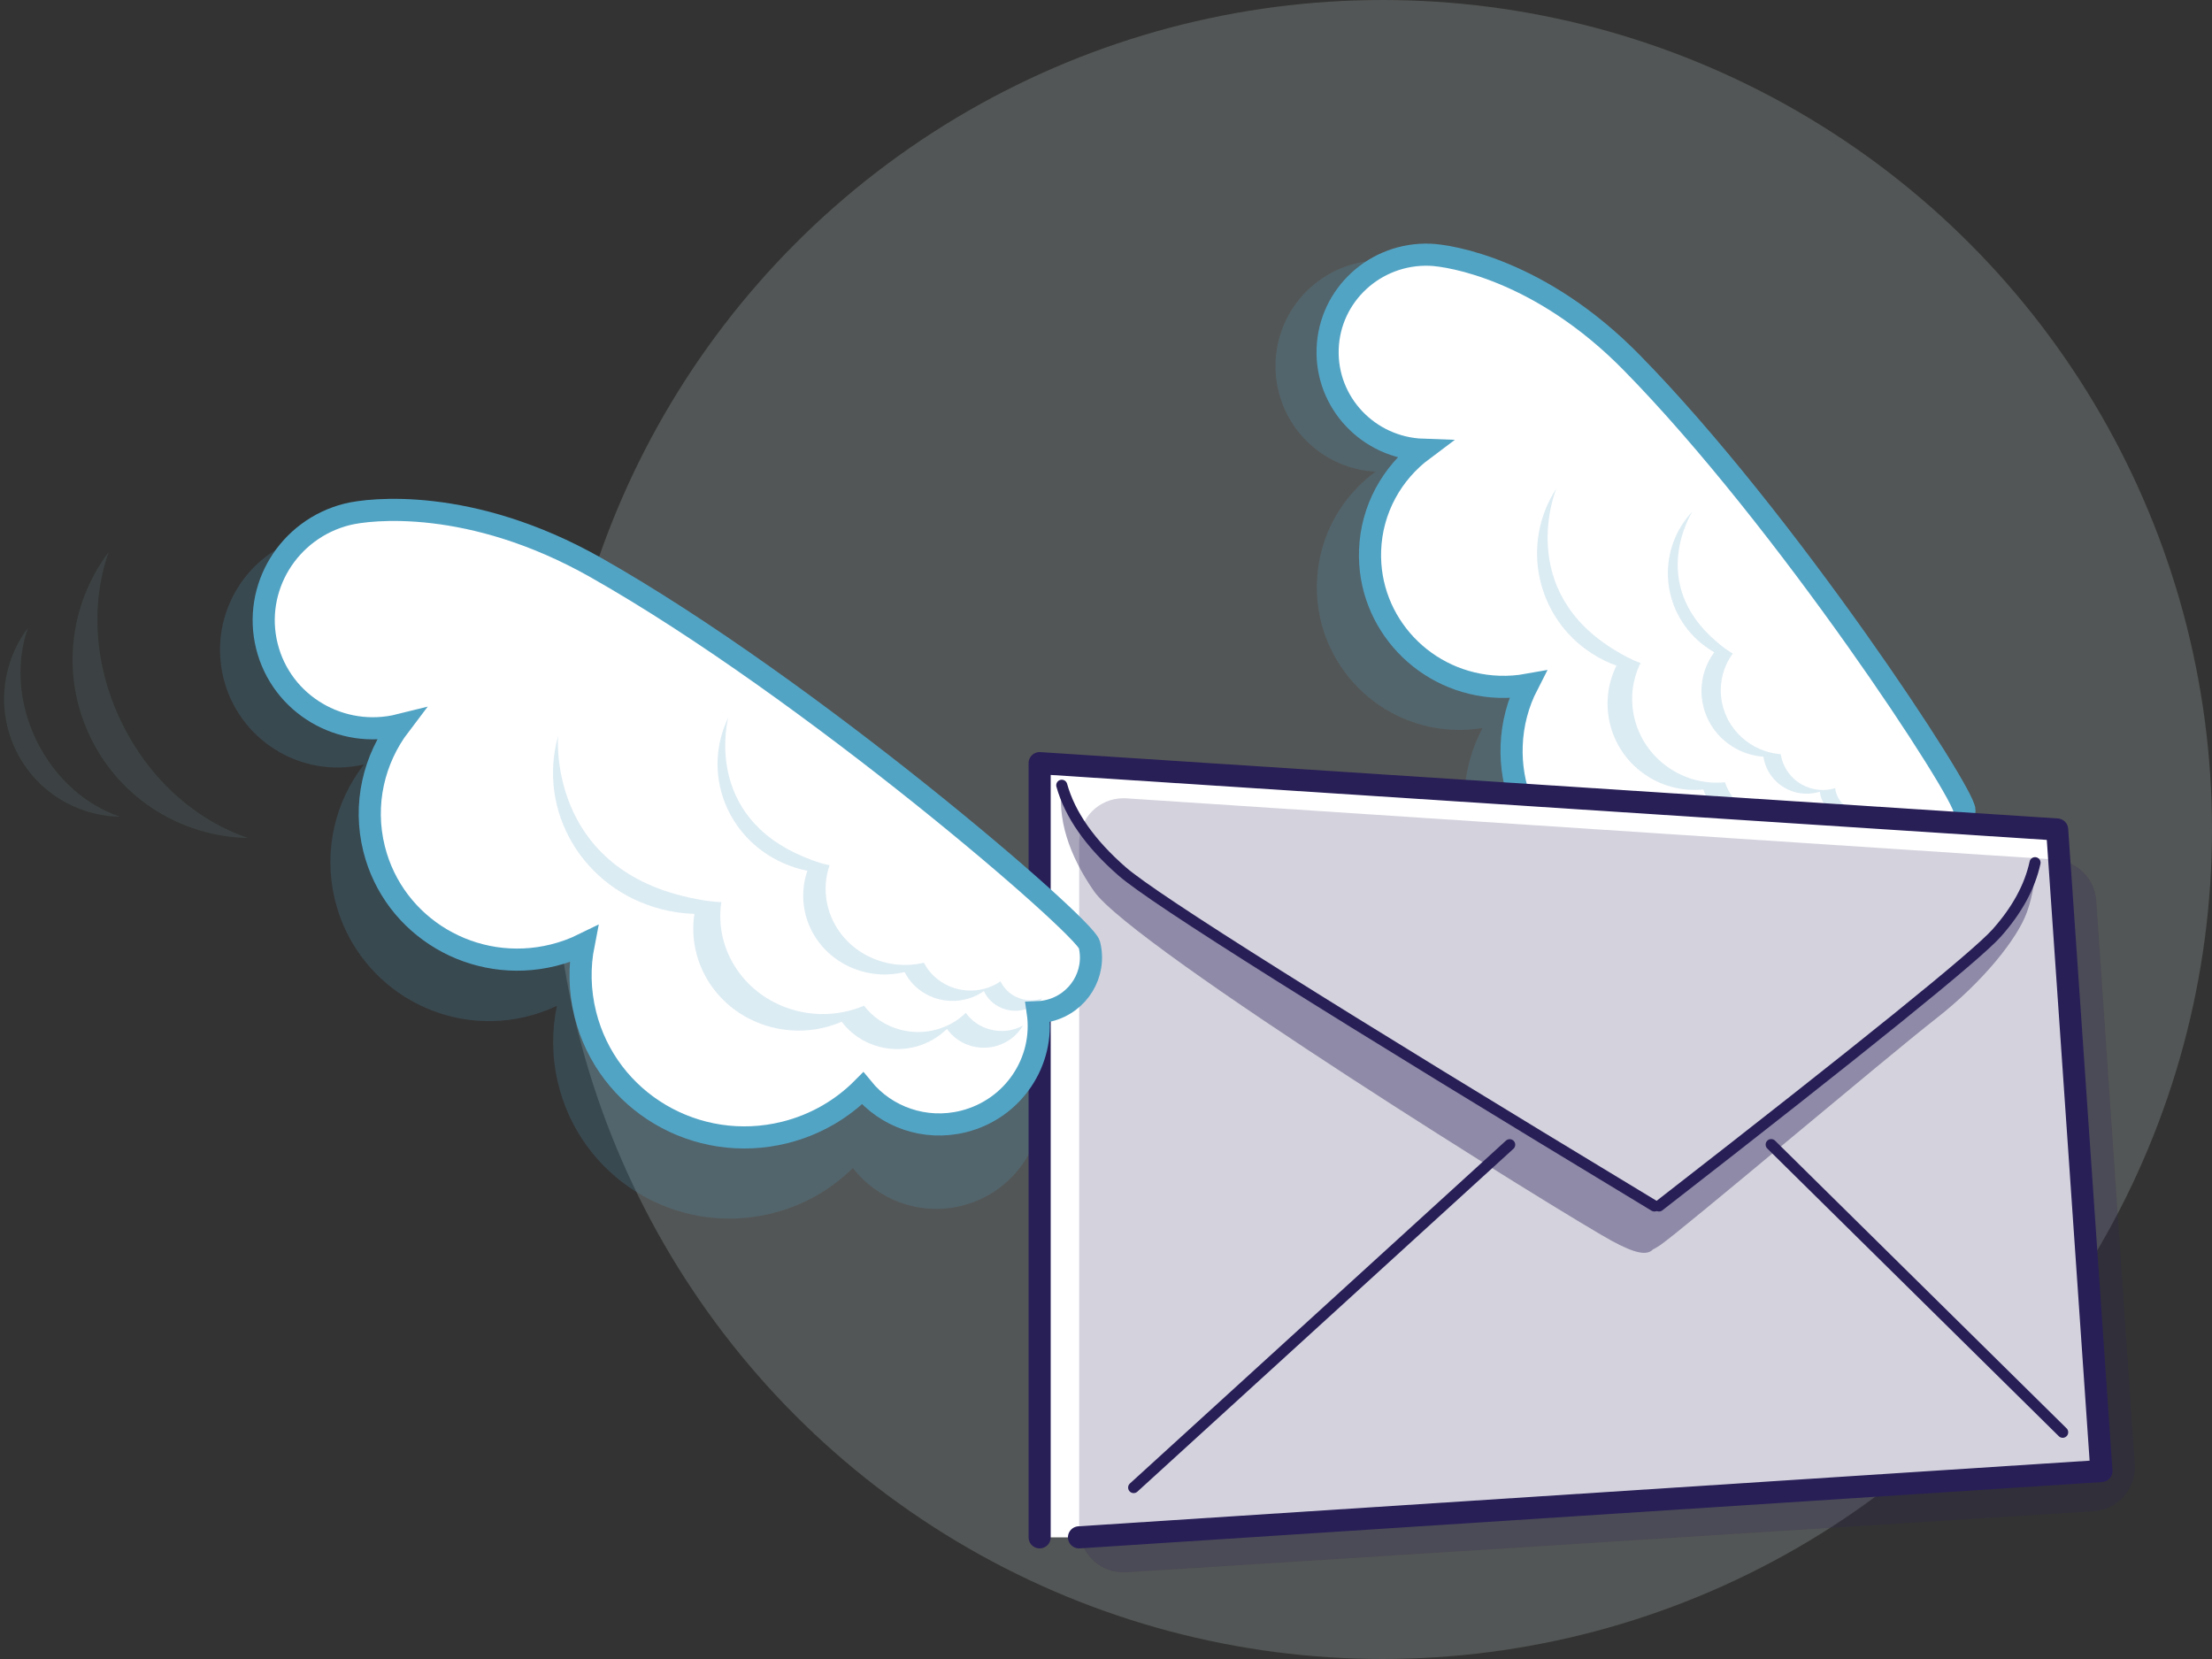 <?xml version="1.0" encoding="UTF-8"?>
<svg width="200px" height="150px" viewBox="0 0 200 150" version="1.1" xmlns="http://www.w3.org/2000/svg" xmlns:xlink="http://www.w3.org/1999/xlink">
    <rect x="0" y="0" width="200" height="150" fill="#333333" stroke="none"/>
    <!-- Generator: Sketch 52.6 (67491) - http://www.bohemiancoding.com/sketch -->
    <title>Email Sent</title>
    <desc>Created with Sketch.</desc>
    <g id="Page-1" stroke="none" stroke-width="1" fill="none" fill-rule="evenodd">
        <g id="12.-Esqueceu-a-senha---Email" transform="translate(-541, -181)">
            <g id="Email-Sent" transform="translate(539, 181)">
                <circle id="BG" fill="#9DA7A9" opacity="0.3" cx="127" cy="75" r="75"></circle>
                <path d="M37.627,41.981 C31.763,41.981 27.009,46.742 27.009,52.614 C27.009,58.487 31.763,63.247 37.627,63.247 C34.395,65.879 32.318,69.902 32.318,74.412 C32.318,82.339 38.736,88.766 46.653,88.766 C47.705,88.766 48.731,88.653 49.719,88.437 C48.773,90.476 48.246,92.749 48.246,95.146 C48.246,103.954 55.376,111.095 64.173,111.095 C67.222,111.095 70.071,110.237 72.493,108.749 C74.012,112.018 77.323,114.285 81.161,114.285 C86.12,114.285 90.196,110.503 90.671,105.663 C91.029,105.739 91.4,105.779 91.78,105.779 C94.712,105.779 97.089,103.399 97.089,100.462 C97.089,98.612 76.865,69.489 59.654,52.92 C49.554,43.198 39.796,41.981 37.627,41.981 Z" id="sombra-asa-direita" fill-opacity="0.2" fill="#52A4C5" transform="translate(62.049, 78.133) rotate(-13) translate(-62.049, -78.133) "></path>
                <g id="Right-wing" transform="translate(100, 7)">
                    <g id="asa-direita-copy-2" transform="translate(48.034, 49.063) rotate(16) translate(-48.034, -49.063) translate(9.534, 9.063)">
                        <path d="M16.423,8.674 C11.151,8.674 6.878,12.954 6.878,18.233 C6.878,23.512 11.151,27.792 16.423,27.792 C13.517,30.158 11.651,33.775 11.651,37.829 C11.651,44.956 17.42,50.733 24.537,50.733 C25.483,50.733 26.405,50.631 27.293,50.437 C26.443,52.271 25.969,54.314 25.969,56.468 C25.969,64.387 32.379,70.807 40.287,70.807 C43.028,70.807 45.59,70.035 47.767,68.697 C49.133,71.637 52.109,73.674 55.56,73.674 C60.017,73.674 63.682,70.275 64.109,65.923 C64.43,65.991 64.763,66.027 65.105,66.027 C67.741,66.027 69.878,63.888 69.878,61.248 C69.878,59.584 51.697,33.403 36.225,18.508 C27.145,9.768 18.373,8.674 16.423,8.674 Z" id="sombra-asa-direita" fill-opacity="0.2" fill="#52A4C5" transform="translate(38.378, 41.174) rotate(-13) translate(-38.378, -41.174) "></path>
                        <path d="M19.939,7 C15.002,7 11,10.95 11,15.824 C11,20.697 15.002,24.647 19.939,24.647 C17.218,26.831 15.47,30.17 15.47,33.912 C15.47,40.49 20.873,45.824 27.538,45.824 C28.424,45.824 29.288,45.729 30.119,45.55 C29.323,47.243 28.879,49.129 28.879,51.118 C28.879,58.427 34.882,64.353 42.288,64.353 C44.855,64.353 47.254,63.641 49.293,62.406 C50.572,65.119 53.359,67 56.591,67 C60.766,67 64.198,63.862 64.597,59.845 C64.898,59.908 65.21,59.941 65.53,59.941 C67.999,59.941 70,57.966 70,55.529 C70,53.994 52.974,29.827 38.484,16.078 C29.981,8.009 21.765,7 19.939,7 Z" id="asa-esquerda" stroke="#52A4C5" stroke-width="2" fill="#FFFFFF" transform="translate(40.5, 37) rotate(-14) translate(-40.5, -37) "></path>
                    </g>
                    <path d="M68.942,65.501 C68.143,65.289 67.49,64.805 67.06,64.176 C65.804,65.449 63.913,66.033 62.06,65.543 C60.883,65.232 59.912,64.538 59.247,63.631 C57.663,64.331 55.838,64.519 54.036,64.042 C50.155,63.016 47.743,59.269 48.316,55.412 C47.503,55.386 46.68,55.269 45.86,55.052 C40.067,53.52 36.638,47.611 38.202,41.853 C38.202,41.853 37.374,51.802 47.94,54.166 C48.739,54.345 49.529,54.49 50.316,54.517 C49.773,58.203 52.116,61.793 55.871,62.786 C57.614,63.247 59.378,63.073 60.906,62.408 C61.552,63.277 62.492,63.944 63.631,64.245 C65.424,64.719 67.249,64.166 68.46,62.952 C68.878,63.555 69.51,64.02 70.283,64.225 C71.132,64.449 71.993,64.318 72.7,63.923 C71.973,65.209 70.439,65.897 68.942,65.501 Z" id="sombra" fill-opacity="0.2" fill="#52A4C5" transform="translate(55.262, 53.784) rotate(18) translate(-55.262, -53.784) "></path>
                    <path d="M71.104,63.931 C70.529,63.668 70.102,63.219 69.862,62.689 C68.741,63.482 67.235,63.674 65.902,63.063 C65.055,62.675 64.416,62.027 64.036,61.258 C62.746,61.577 61.343,61.48 60.046,60.886 C57.254,59.607 55.939,56.475 56.892,53.651 C56.281,53.525 55.675,53.329 55.086,53.059 C50.919,51.15 49.127,46.261 51.084,42.138 C51.084,42.138 49.117,49.507 56.776,52.666 C57.355,52.904 57.932,53.117 58.522,53.24 C57.616,55.939 58.9,58.944 61.601,60.181 C62.855,60.756 64.21,60.856 65.454,60.556 C65.824,61.293 66.444,61.918 67.264,62.293 C68.553,62.884 70.006,62.707 71.083,61.953 C71.318,62.461 71.732,62.893 72.289,63.148 C72.899,63.428 73.567,63.441 74.154,63.237 C73.432,64.109 72.181,64.425 71.104,63.931 Z" id="sombra" fill-opacity="0.2" fill="#52A4C5" transform="translate(62.223, 53.151) rotate(18) translate(-62.223, -53.151) "></path>
                </g>
                <g id="Email" transform="translate(96, 69)">
                    <polyline id="Rectangle-4" stroke="#281F57" stroke-width="2" fill="#FFFFFF" stroke-linecap="round" stroke-linejoin="round" points="0 70 0 0 92 6 96 64 3.559 70"></polyline>
                    <path d="M7.837,3.182 L91.813,8.717 C93.812,8.849 95.405,10.438 95.541,12.436 L99.017,63.377 C99.168,65.581 97.503,67.49 95.299,67.64 C95.292,67.64 95.286,67.641 95.279,67.641 L7.826,73.165 C5.621,73.304 3.721,71.63 3.582,69.425 C3.576,69.341 3.574,69.257 3.574,69.173 L3.574,7.174 C3.574,4.965 5.365,3.174 7.574,3.174 C7.662,3.174 7.749,3.177 7.837,3.182 Z" id="Rectangle-4" fill-opacity="0.2" fill="#281F57"></path>
                    <path d="M42.5,34.5 L8.5,65.5" id="Line" stroke="#281F57" stroke-linecap="round" stroke-linejoin="round" fill-rule="nonzero"></path>
                    <path d="M66.143,34.491 L92.5,60.5" id="Line-2" stroke="#281F57" stroke-linecap="round" stroke-linejoin="round" fill-rule="nonzero"></path>
                    <path d="M55.456,43.967 C54.922,44.533 53.856,44.35 51.726,43.19 C47.463,40.868 8.386,16.61 4.905,11.566 C2.584,8.204 1.616,5.015 2,2 C2.747,4.667 4.569,7.265 7.467,9.794 C9.921,11.936 33.581,26.904 55.99,40.233 C55.99,40.288 55.99,40.343 55.99,40.397 C56.078,40.237 56.121,40.125 56.121,40.061 C71.692,28.143 84.891,16.495 86.705,14.899 C88.712,13.133 89.809,11.069 89.995,8.707 C90.066,10.313 89.825,11.899 89.27,13.464 C88.439,15.813 85.338,19.753 80.992,23.141 C76.646,26.53 58.019,42.277 56.121,43.572 C55.884,43.734 55.662,43.865 55.456,43.967 Z" id="Combined-Shape" fill-opacity="0.4" fill="#281F57"></path>
                    <path d="M2,2 C2.747,4.667 4.569,7.265 7.467,9.794 C10.365,12.324 26.404,22.405 55.584,40.038" id="Rectangle-4-Copy" stroke="#281F57" stroke-linecap="round" stroke-linejoin="round"></path>
                    <path d="M56,9 C56.474,11.176 57.63,13.296 59.469,15.36 C61.307,17.424 71.485,25.65 90,40.038" id="Rectangle-4-Copy" stroke="#281F57" stroke-linecap="round" stroke-linejoin="round" transform="translate(73, 24.519) scale(-1, 1) translate(-73, -24.519) "></path>
                </g>
                <g id="Left-wing" transform="translate(0, 33)">
                    <g id="Group" transform="translate(14, 29.5) rotate(6) translate(-14, -29.5) translate(2, 17)" fill="#5F7E84" fill-opacity="0.2" fill-rule="nonzero">
                        <path d="M8.659,17.083 C5.332,11.759 5.492,5.245 8.522,0.211 C7.386,4.971 8.243,10.529 11.306,15.429 C14.368,20.33 18.987,23.537 23.763,24.603 C17.911,25.119 11.986,22.407 8.659,17.083 Z" id="Path"></path>
                        <path d="M2.068,18.937 C-0.128,15.423 -0.022,11.123 1.978,7.801 C1.228,10.943 1.794,14.611 3.815,17.845 C5.836,21.08 8.885,23.197 12.038,23.9 C8.175,24.241 4.264,22.451 2.068,18.937 Z" id="Path"></path>
                    </g>
                    <g id="asa-direita-copy-3" transform="translate(23, 0)" fill="#FFFFFF" stroke="#52A4C5" stroke-width="2">
                        <path d="M17.8,6.977 C12.309,6.977 7.857,11.371 7.857,16.792 C7.857,22.213 12.309,26.607 17.8,26.607 C14.773,29.036 12.828,32.75 12.828,36.913 C12.828,44.231 18.839,50.163 26.253,50.163 C27.238,50.163 28.199,50.058 29.124,49.859 C28.239,51.742 27.744,53.84 27.744,56.052 C27.744,64.183 34.422,70.775 42.66,70.775 C45.516,70.775 48.184,69.982 50.452,68.608 C51.875,71.627 54.975,73.719 58.57,73.719 C63.214,73.719 67.032,70.228 67.477,65.76 C67.811,65.83 68.158,65.867 68.514,65.867 C71.26,65.867 73.486,63.67 73.486,60.96 C73.486,59.252 54.546,32.369 38.428,17.075 C28.97,8.1 19.831,6.977 17.8,6.977 Z" id="asa-esquerda" transform="translate(40.671, 40.348) rotate(-14) translate(-40.671, -40.348) "></path>
                    </g>
                    <path d="M89.912,61.601 C88.938,61.35 88.143,60.776 87.619,60.029 C86.088,61.54 83.786,62.233 81.528,61.652 C80.093,61.282 78.911,60.458 78.101,59.382 C76.171,60.213 73.948,60.436 71.752,59.871 C67.023,58.653 64.085,54.207 64.783,49.631 C63.792,49.6 62.789,49.461 61.791,49.204 C54.733,47.386 50.556,40.375 52.46,33.544 C52.46,33.544 51.452,45.347 64.325,48.153 C65.298,48.364 66.261,48.538 67.219,48.57 C66.558,52.942 69.413,57.202 73.987,58.38 C76.111,58.927 78.259,58.72 80.122,57.931 C80.908,58.962 82.054,59.754 83.442,60.111 C85.626,60.673 87.85,60.017 89.324,58.577 C89.834,59.293 90.603,59.845 91.546,60.087 C92.58,60.354 93.629,60.197 94.49,59.729 C93.605,61.255 91.736,62.071 89.912,61.601 Z" id="sombra" fill-opacity="0.2" fill="#52A4C5"></path>
                    <path d="M92.489,58.11 C91.782,57.793 91.256,57.252 90.96,56.614 C89.582,57.569 87.729,57.8 86.088,57.065 C85.046,56.598 84.259,55.817 83.792,54.891 C82.204,55.276 80.477,55.158 78.882,54.443 C75.446,52.903 73.827,49.133 75,45.733 C74.248,45.582 73.503,45.346 72.777,45.02 C67.649,42.722 65.444,36.835 67.852,31.871 C67.852,31.871 65.432,40.743 74.857,44.546 C75.569,44.834 76.28,45.09 77.006,45.238 C75.89,48.488 77.471,52.105 80.795,53.595 C82.338,54.287 84.006,54.407 85.537,54.046 C85.992,54.934 86.755,55.685 87.764,56.137 C89.351,56.849 91.138,56.635 92.464,55.728 C92.753,56.339 93.263,56.86 93.947,57.166 C94.699,57.503 95.52,57.52 96.243,57.274 C95.355,58.323 93.815,58.704 92.489,58.11 Z" id="sombra" fill-opacity="0.2" fill="#52A4C5"></path>
                </g>
            </g>
        </g>
    </g>
</svg>